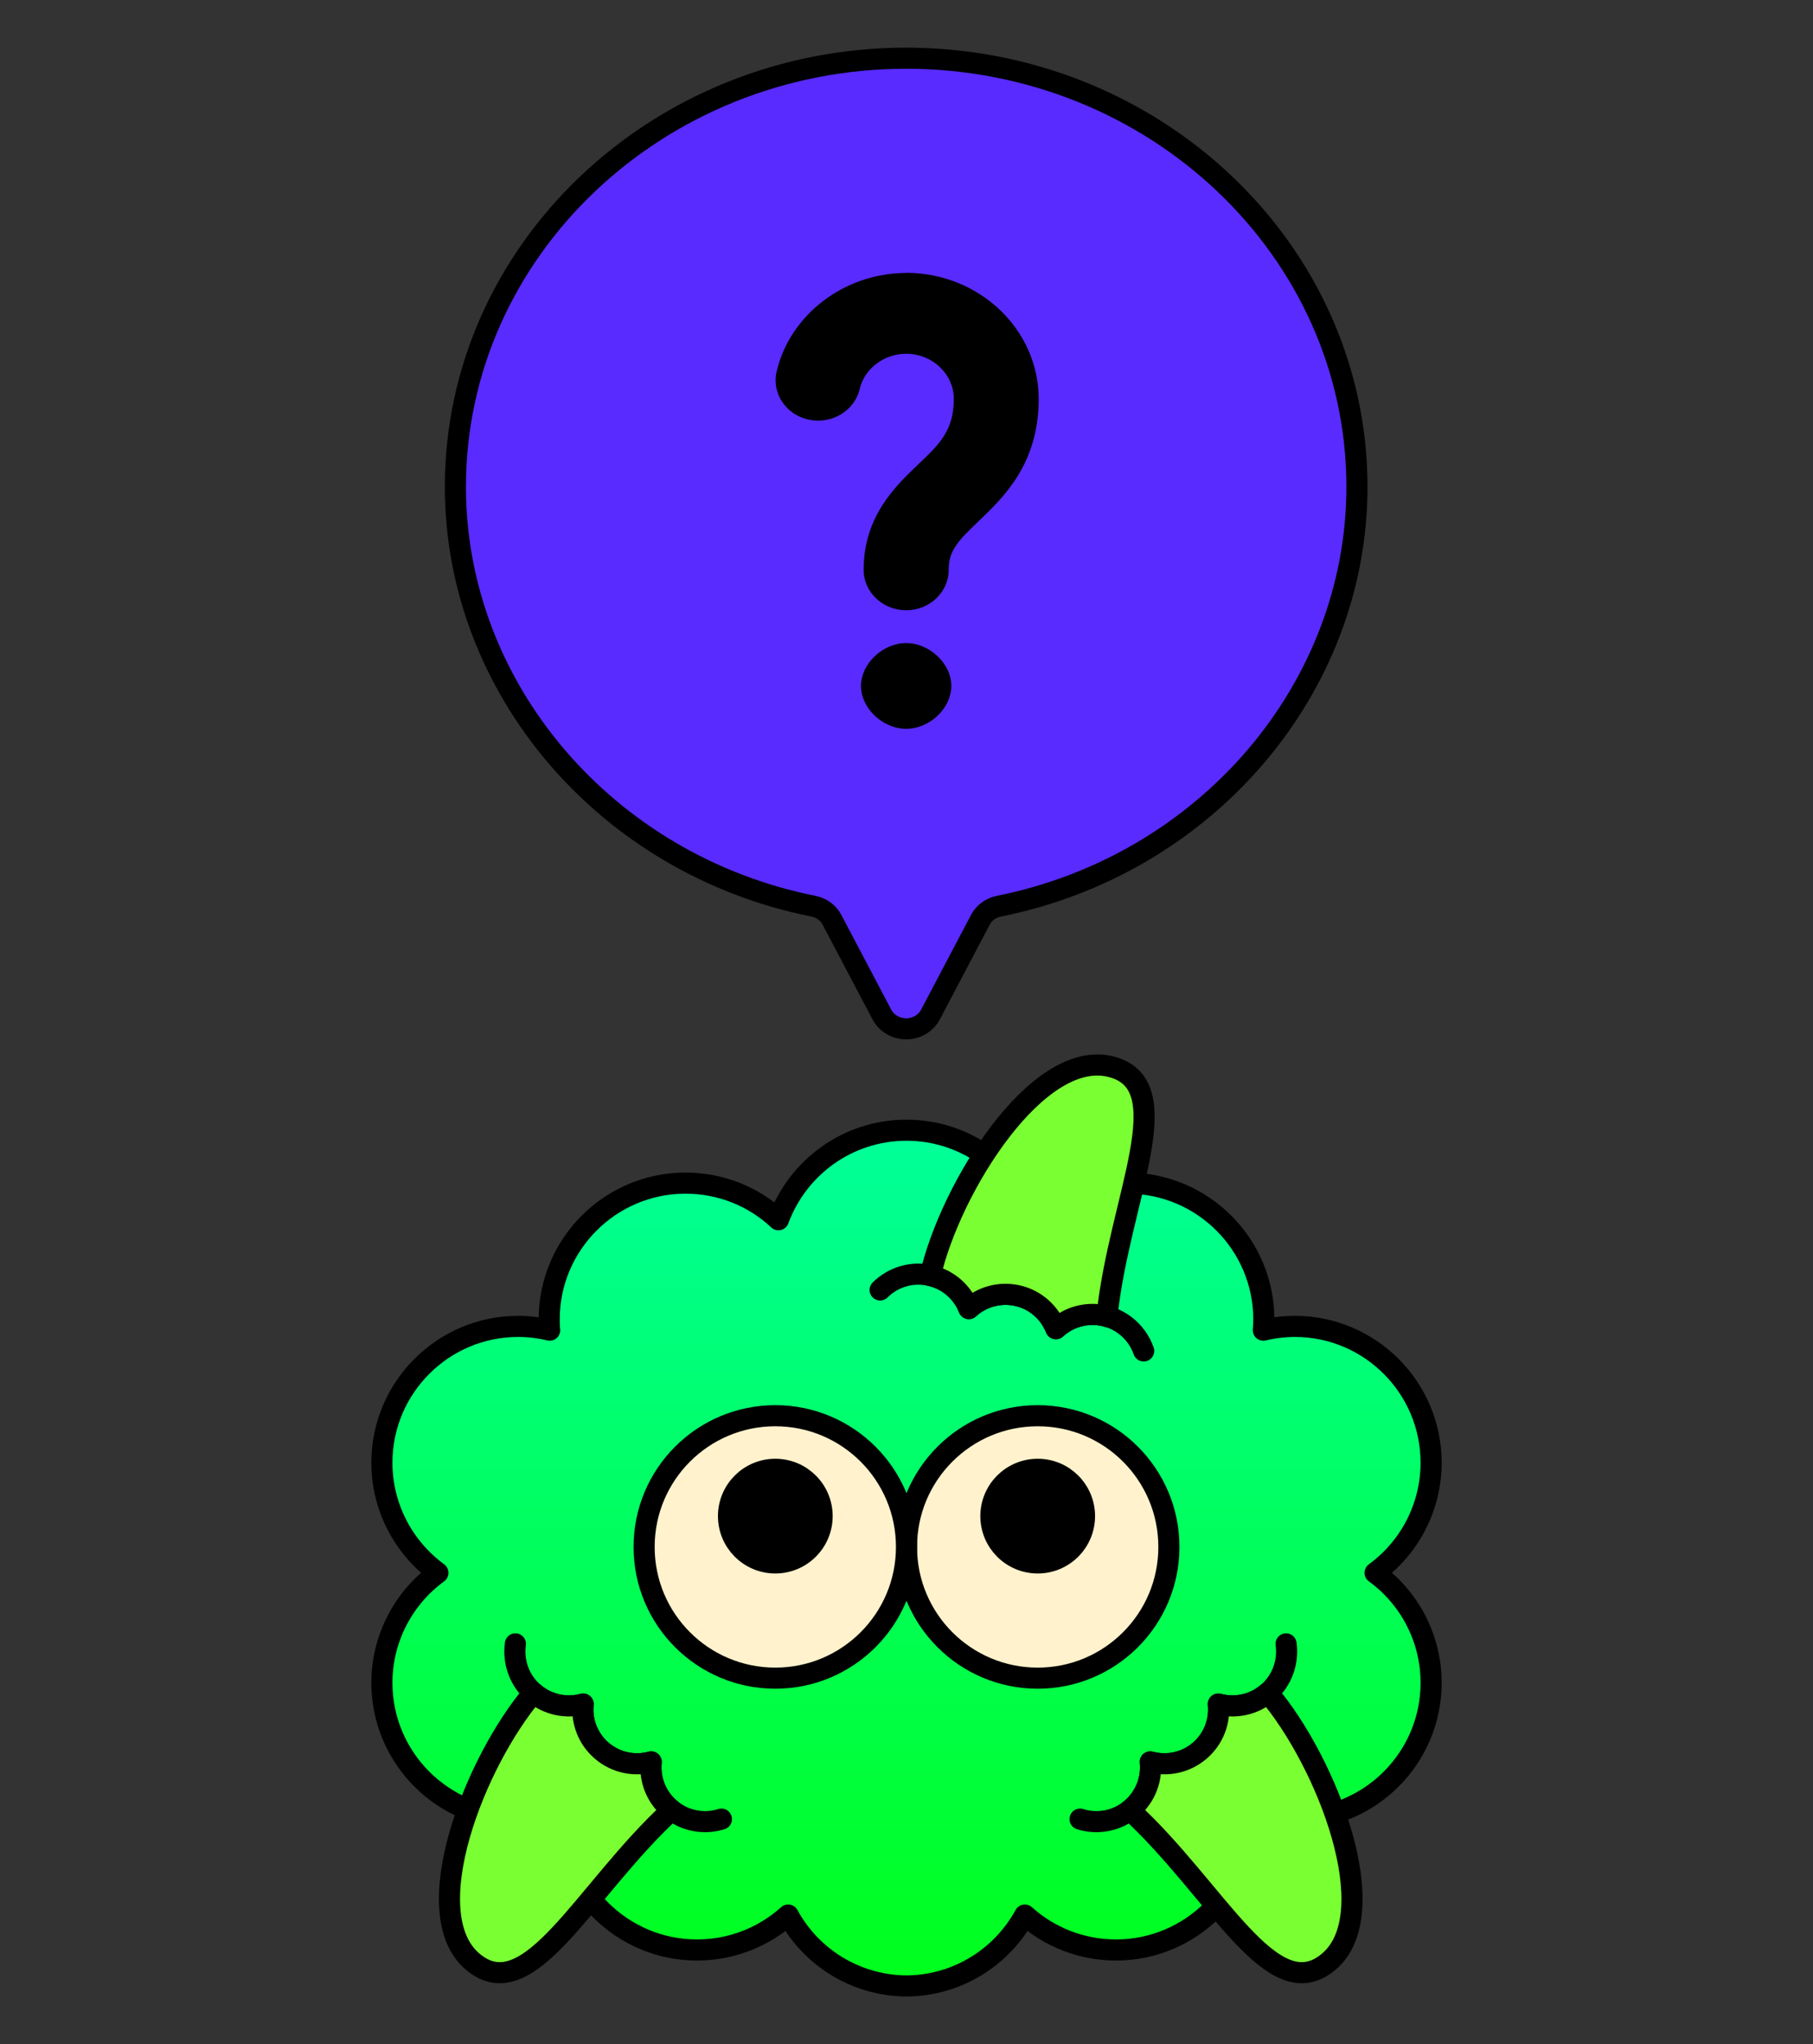 <?xml version="1.0" encoding="UTF-8"?><svg id="GRAPHICS" xmlns="http://www.w3.org/2000/svg" xmlns:xlink="http://www.w3.org/1999/xlink" viewBox="0 0 110 124"><rect x="0" y="0" width="110" height="124" fill="#333333" stroke="none"/><defs><style>.cls-1{fill:#fff2cc;}.cls-1,.cls-2,.cls-3,.cls-4,.cls-5,.cls-6{stroke:#000;stroke-linecap:round;stroke-linejoin:round;stroke-width:1.28px;}.cls-3{fill:none;}.cls-4{fill:url(#New_Gradient_Swatch_1);}.cls-5{fill:#592bff;}.cls-6{fill:#7aff33;}</style><linearGradient id="New_Gradient_Swatch_1" x1="55" y1="120.47" x2="55" y2="68.57" gradientUnits="userSpaceOnUse"><stop offset="0" stop-color="#00ff1b"/><stop offset="1" stop-color="#0f9"/></linearGradient></defs><g><path class="cls-4" d="M83.43,95.41c2.1-1.53,3.4-4,3.4-6.68,0-4.56-3.71-8.27-8.27-8.27-.64,0-1.28,.08-1.91,.23,.02-.22,.03-.43,.03-.65,0-4.56-3.71-8.27-8.27-8.27-2.14,0-4.14,.81-5.64,2.22-1.16-3.16-4.2-5.43-7.77-5.43s-6.6,2.26-7.77,5.43c-1.5-1.41-3.5-2.22-5.64-2.22-4.56,0-8.27,3.71-8.27,8.27,0,.22,0,.43,.03,.65-.62-.15-1.26-.23-1.91-.23-4.56,0-8.27,3.71-8.27,8.27,0,2.68,1.3,5.14,3.4,6.68-2.1,1.53-3.4,4-3.4,6.67,0,4.56,3.71,8.27,8.27,8.27,.89,0,1.75-.14,2.58-.41,0,.03,0,.05,0,.08,0,4.56,3.71,8.27,8.27,8.27,2.07,0,4.03-.77,5.53-2.12,1.38,2.54,4.03,4.22,7.02,4.3,.03,0,.06,0,.09,0h.14s.06,0,.09,0c2.99-.08,5.63-1.76,7.02-4.3,1.5,1.35,3.46,2.12,5.53,2.12,4.56,0,8.27-3.71,8.27-8.27,0-.03,0-.05,0-.08,.83,.27,1.69,.41,2.58,.41,4.56,0,8.27-3.71,8.27-8.27,0-2.68-1.3-5.14-3.4-6.67Z"/><g><path class="cls-3" d="M53.4,78.25c.78-.77,1.92-1.14,3.06-.87,1.1,.25,1.94,1.03,2.32,2,.77-.7,1.87-1.03,2.96-.78,1.1,.25,1.94,1.03,2.32,2,.77-.7,1.87-1.03,2.96-.78,1.14,.26,2.01,1.1,2.37,2.13"/><path class="cls-6" d="M67.15,79.86s-.08-.03-.12-.04c-1.1-.25-2.19,.07-2.96,.78-.39-.97-1.23-1.75-2.32-2-1.1-.25-2.19,.07-2.96,.78-.39-.97-1.23-1.75-2.32-2-.01,0-.02,0-.03,0,1.25-5.4,6.49-13.71,10.89-12.69,4.41,1.02,.57,8.01-.17,15.18Z"/></g><g><path class="cls-3" d="M78.03,99.72c.15,1.08-.23,2.22-1.12,2.98-.86,.73-1.98,.94-2.99,.67,.1,1.04-.29,2.11-1.14,2.84-.86,.73-1.98,.94-2.99,.67,.1,1.04-.29,2.11-1.14,2.84-.89,.76-2.08,.96-3.12,.63"/><path class="cls-6" d="M68.55,109.8s.07-.05,.1-.08c.86-.73,1.25-1.8,1.14-2.84,1.01,.27,2.13,.06,2.99-.67,.86-.73,1.25-1.8,1.14-2.84,1.01,.27,2.13,.06,2.99-.67,0,0,.01-.02,.02-.02,3.59,4.22,7.14,13.38,3.7,16.31-3.44,2.93-6.77-4.31-12.08-9.19Z"/></g><g><path class="cls-3" d="M31.27,99.72c-.15,1.08,.23,2.22,1.12,2.98,.86,.73,1.98,.94,2.99,.67-.1,1.04,.29,2.11,1.14,2.84,.86,.73,1.98,.94,2.99,.67-.1,1.04,.29,2.11,1.14,2.84,.89,.76,2.08,.96,3.12,.63"/><path class="cls-6" d="M40.75,109.8s-.07-.05-.1-.08c-.86-.73-1.25-1.8-1.14-2.84-1.01,.27-2.13,.06-2.99-.67-.86-.73-1.25-1.8-1.14-2.84-1.01,.27-2.13,.06-2.99-.67,0,0-.01-.02-.02-.02-3.59,4.22-7.14,13.38-3.7,16.31,3.44,2.93,6.77-4.31,12.08-9.19Z"/></g><g><circle class="cls-1" cx="62.96" cy="93.84" r="7.96"/><circle class="cls-2" cx="62.96" cy="91.97" r="2.84"/></g><g><circle class="cls-1" cx="47.04" cy="93.84" r="7.96"/><circle class="cls-2" cx="47.04" cy="91.97" r="2.84"/></g></g><path class="cls-5" d="M55,3.53c-15.09,0-27.37,11.66-27.37,26,0,12.23,9.14,22.93,21.72,25.44,.49,.1,.91,.4,1.13,.83l3.03,5.75c.28,.53,.85,.86,1.47,.86s1.19-.33,1.47-.86l3.03-5.75c.22-.43,.64-.73,1.13-.83,12.59-2.52,21.72-13.22,21.72-25.44,0-14.34-12.28-26-27.37-26Z"/><g><path d="M54.98,16.56c-3.74,0-7.05,2.52-7.86,5.98-.31,1.32,.57,2.63,1.96,2.92,1.39,.29,2.77-.54,3.08-1.86,.29-1.24,1.48-2.14,2.82-2.14,1.59,0,2.89,1.23,2.89,2.74,0,1.91-.86,2.74-2.17,3.98-1.39,1.33-3.3,3.15-3.3,6.39,0,1.35,1.16,2.45,2.58,2.45s2.58-1.1,2.58-2.45c0-1.17,.55-1.74,1.79-2.93,1.55-1.48,3.67-3.5,3.67-7.44,0-4.22-3.61-7.65-8.05-7.65Z"/><path d="M54.98,39.01c-1.42,0-2.74,1.25-2.74,2.6s1.31,2.6,2.74,2.6,2.74-1.25,2.74-2.6-1.32-2.6-2.74-2.6Z"/></g></svg>